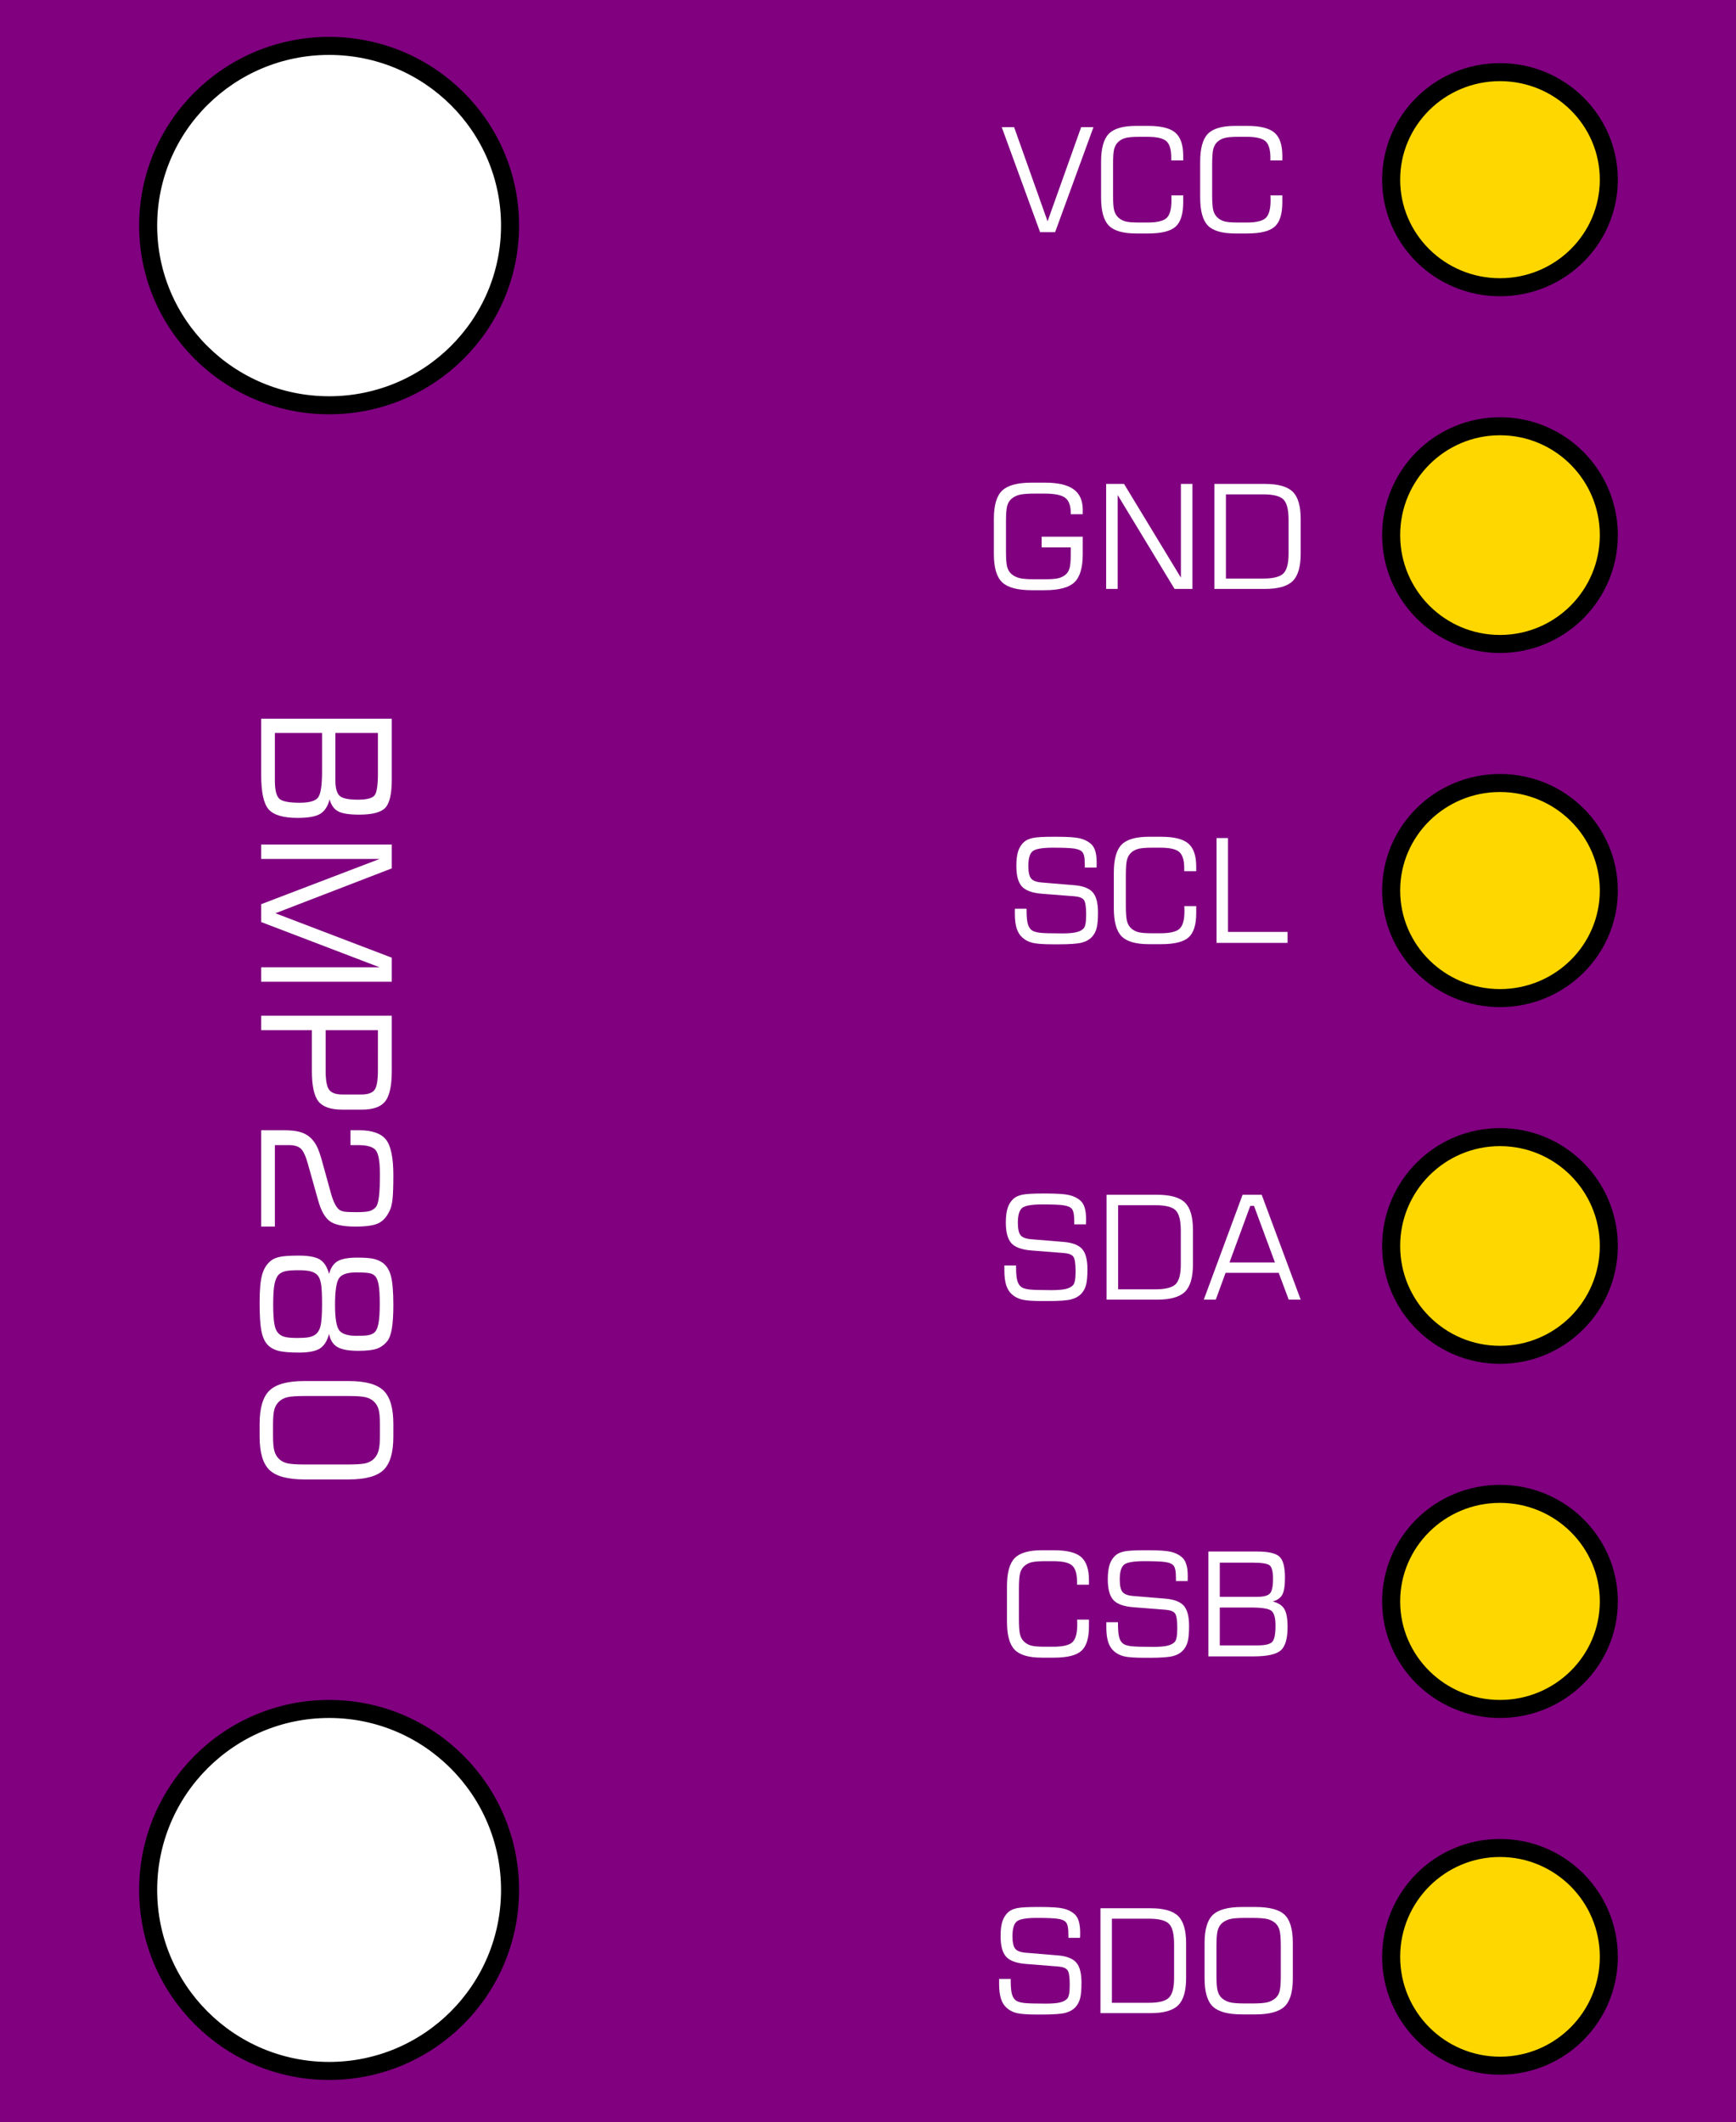 <svg width="662" height="809" xmlns="http://www.w3.org/2000/svg" xml:space="preserve" overflow="hidden"><rect width="100%" height="100%" fill="#808080" stroke="none"/><g fill-rule="evenodd"><path d="M628.9 0H662v809H0V0h33.1Z" fill="purple"/><path d="M613.5 68.5c0 22.644-18.58 41-41.5 41s-41.5-18.356-41.5-41 18.58-41 41.5-41 41.5 18.356 41.5 41ZM613.5 204c0 22.92-18.58 41.5-41.5 41.5s-41.5-18.58-41.5-41.5 18.58-41.5 41.5-41.5 41.5 18.58 41.5 41.5ZM613.5 475c0 22.92-18.58 41.5-41.5 41.5s-41.5-18.58-41.5-41.5 18.58-41.5 41.5-41.5 41.5 18.58 41.5 41.5ZM613.5 610.5c0 22.64-18.58 41-41.5 41s-41.5-18.36-41.5-41 18.58-41 41.5-41 41.5 18.36 41.5 41ZM613.5 746c0 22.92-18.58 41.5-41.5 41.5s-41.5-18.58-41.5-41.5 18.58-41.5 41.5-41.5 41.5 18.58 41.5 41.5ZM613.5 339.5c0 22.644-18.58 41-41.5 41s-41.5-18.356-41.5-41 18.58-41 41.5-41 41.5 18.356 41.5 41Z" stroke="#000" stroke-width="6.875" stroke-miterlimit="8" fill="gold"/><path d="M382 48.484h4.72l12.76 35.892 12.8-35.892h4.7l-14.63 40.032h-5.72ZM470.99 48h4.67c4.92 0 8.37.865 10.36 2.594 1.99 1.73 2.98 4.665 2.98 8.805v1.748h-4.56v-1.102c0-3.029-.62-5.1-1.86-6.211-1.23-1.111-3.65-1.667-7.24-1.667h-3.09c-2.42 0-4.18.148-5.28.444-1.1.296-2.01.793-2.75 1.492-.73.681-1.25 1.573-1.54 2.675-.3 1.102-.44 3.114-.44 6.036v11.399c0 2.904.14 4.907.44 6.009.29 1.102.81 1.994 1.54 2.675.74.699 1.63 1.196 2.67 1.492 1.05.296 2.84.444 5.36.444h3.09c3.68 0 6.13-.583 7.35-1.748 1.22-1.165 1.83-3.396 1.83-6.694 0-.502-.01-.887-.02-1.156-.01-.269-.02-.52-.04-.753H489v2.635c0 4.445-.96 7.536-2.89 9.275-1.92 1.738-5.4 2.608-10.45 2.608h-4.67c-4.96 0-8.42-1.004-10.38-3.011-1.96-2.008-2.94-5.574-2.94-10.701V61.711c0-5.126.98-8.692 2.94-10.7 1.96-2.007 5.42-3.011 10.38-3.011Zm-37.8 0h4.67c4.92 0 8.38.865 10.36 2.594 1.99 1.73 2.98 4.665 2.98 8.805v1.748h-4.56v-1.102c0-3.029-.62-5.1-1.85-6.211-1.24-1.111-3.65-1.667-7.25-1.667h-3.09c-2.41 0-4.17.148-5.27.444-1.1.296-2.02.793-2.75 1.492-.74.681-1.25 1.573-1.55 2.675-.29 1.102-.44 3.114-.44 6.036v11.399c0 2.904.15 4.907.44 6.009.3 1.102.81 1.994 1.55 2.675.73.699 1.62 1.196 2.67 1.492 1.04.296 2.83.444 5.35.444h3.09c3.69 0 6.14-.583 7.36-1.748 1.21-1.165 1.82-3.396 1.82-6.694 0-.502 0-.887-.01-1.156-.01-.269-.03-.52-.04-.753h4.53v2.635c0 4.445-.96 7.536-2.88 9.275C446.39 88.13 442.91 89 437.86 89h-4.67c-4.96 0-8.41-1.004-10.37-3.011-1.96-2.008-2.94-5.574-2.94-10.701V61.711c0-5.126.98-8.692 2.94-10.7 1.96-2.007 5.41-3.011 10.37-3.011ZM467.49 188.463v32.101h14.19c3.85 0 6.43-.654 7.74-1.963 1.3-1.308 1.96-3.8 1.96-7.474v-12.932c0-3.871-.65-6.461-1.95-7.769-1.3-1.309-3.88-1.963-7.75-1.963Zm-4.41-3.979h19.32c5.02 0 8.54.995 10.56 2.984 2.03 1.99 3.04 5.458 3.04 10.405v13.2c0 4.965-1.02 8.447-3.05 10.445-2.03 1.998-5.55 2.998-10.55 2.998h-19.32Zm-41.27 0h6.82l21.69 35.73v-35.73h4.4v40.032h-6.82l-21.69-35.784v35.784h-4.4ZM393.4 184h5.08c4.93 0 8.56.838 10.9 2.514 2.34 1.676 3.51 4.288 3.51 7.837v1.694h-4.57v-.484c0-2.761-.7-4.683-2.1-5.767-1.4-1.085-4.07-1.627-8.01-1.627h-3.52c-2.74 0-4.71.153-5.91.457-1.2.305-2.22.816-3.06 1.533-.77.663-1.31 1.55-1.63 2.661-.31 1.112-.47 3.11-.47 5.996v11.399c0 2.868.16 4.857.47 5.969.32 1.111.86 1.998 1.63 2.661.84.717 1.84 1.228 3.01 1.532 1.16.305 3.15.457 5.96.457h3.52c2.55 0 4.35-.134 5.4-.403 1.06-.269 1.97-.726 2.75-1.371.71-.609 1.22-1.443 1.51-2.5.3-1.058.45-2.868.45-5.431v-2.473h-11.1v-4.06h15.67v6.694c0 5.127-1.06 8.693-3.18 10.701-2.11 2.007-5.85 3.011-11.23 3.011h-5.08c-5.37 0-9.12-1.004-11.23-3.011-2.11-2.008-3.17-5.574-3.17-10.701v-13.577c0-5.108 1.06-8.67 3.17-10.686 2.11-2.017 5.86-3.025 11.23-3.025ZM463.92 319.484h4.36v35.791H491v4.188h-27.08ZM438.1 319h4.68c4.94 0 8.4.864 10.39 2.591 2 1.727 2.99 4.659 2.99 8.794v1.745h-4.57v-1.101c0-3.025-.62-5.092-1.86-6.202-1.24-1.11-3.66-1.665-7.27-1.665h-3.1c-2.42 0-4.18.148-5.29.443-1.1.295-2.02.792-2.76 1.49-.73.68-1.25 1.571-1.54 2.672-.3 1.1-.45 3.11-.45 6.027v11.385c0 2.9.15 4.9.45 6.001.29 1.101.81 1.991 1.54 2.672.74.697 1.63 1.194 2.68 1.49 1.05.295 2.84.443 5.37.443h3.1c3.7 0 6.16-.582 7.38-1.746 1.22-1.163 1.83-3.391 1.83-6.685 0-.502-.01-.886-.02-1.155-.01-.268-.02-.519-.04-.752h4.55v2.632c0 4.439-.96 7.527-2.89 9.263-1.93 1.736-5.43 2.605-10.49 2.605h-4.68c-4.97 0-8.44-1.003-10.41-3.008-1.96-2.004-2.95-5.567-2.95-10.686v-13.559c0-5.12.99-8.682 2.95-10.686 1.97-2.005 5.44-3.008 10.41-3.008Zm-36.48 0h1.43c4.11 0 7 .197 8.68.591 1.68.394 3.08 1.074 4.21 2.041.77.644 1.34 1.561 1.71 2.752.37 1.19.55 2.671.55 4.443 0 .519 0 .918-.01 1.195-.01.278-.02.524-.04.738h-4.47v-.993c0-1.468-.09-2.591-.26-3.37-.17-.778-.44-1.356-.82-1.731-.55-.555-1.55-.945-2.97-1.169-1.43-.223-4.13-.335-8.12-.335-4.13 0-6.72.465-7.78 1.396-1.06.931-1.59 2.793-1.59 5.585 0 2.291.35 3.871 1.04 4.739.69.868 2.02 1.383 4 1.544l12.6 1.047c3.3.286 5.61 1.195 6.94 2.725 1.33 1.531 1.99 4.086 1.99 7.666 0 2.613-.17 4.578-.51 5.894-.34 1.315-.9 2.412-1.69 3.289-.97 1.092-2.28 1.857-3.92 2.295-1.64.439-4.64.658-8.98.658h-1.99c-3.7 0-6.31-.188-7.85-.564-1.53-.376-2.81-1.029-3.84-1.96-1-.859-1.74-2.022-2.22-3.49-.47-1.468-.71-3.33-.71-5.585v-1.96h4.47v.752c0 2.38.18 4.135.54 5.262.36 1.128.95 1.925 1.77 2.39.65.358 1.65.613 2.99.765 1.35.152 4.12.228 8.32.228 2.28 0 4.05-.147 5.31-.443 1.25-.295 2.18-.774 2.8-1.436.34-.358.59-.967.75-1.826.16-.859.24-2.023.24-3.49 0-2.972-.3-4.838-.9-5.599-.6-.76-1.79-1.212-3.57-1.356l-12.36-.966c-3.69-.287-6.25-1.209-7.67-2.766s-2.12-4.179-2.12-7.867c0-2.327.23-4.197.7-5.611.46-1.415 1.22-2.587 2.26-3.518.8-.716 1.94-1.221 3.39-1.517 1.45-.295 4.02-.443 7.7-.443ZM476.77 459.73l-7.93 21.56h17.34l-7.98-21.56Zm-50.39-.27v32.06h14.2c3.85 0 6.43-.66 7.74-1.96 1.31-1.31 1.96-3.8 1.96-7.47v-12.91c0-3.87-.65-6.46-1.95-7.76-1.3-1.31-3.88-1.96-7.75-1.96Zm47.46-3.98h7.29L496 495.46h-4.57l-3.82-10.23h-20.25l-3.74 10.23h-4.57Zm-51.87 0h19.33c5.02 0 8.54 1 10.57 2.98 2.03 1.99 3.04 5.45 3.04 10.39v13.19c0 4.96-1.02 8.43-3.05 10.43-2.04 2-5.56 2.99-10.56 2.99h-19.33ZM397.6 455h1.43c4.1 0 6.99.2 8.67.59 1.68.39 3.08 1.07 4.21 2.04.77.65 1.34 1.56 1.71 2.75.36 1.19.55 2.67.55 4.45 0 .52-.01.91-.02 1.19 0 .28-.02.53-.04.74h-4.46v-.99c0-1.47-.09-2.59-.26-3.37-.17-.78-.44-1.36-.82-1.73-.55-.56-1.54-.95-2.97-1.17-1.42-.23-4.12-.34-8.11-.34-4.12 0-6.71.47-7.77 1.4-1.05.93-1.58 2.79-1.58 5.58 0 2.29.34 3.87 1.03 4.74.69.87 2.02 1.38 4 1.55l12.58 1.04c3.3.29 5.61 1.2 6.94 2.73s1.99 4.08 1.99 7.66c0 2.62-.17 4.58-.51 5.9-.34 1.31-.91 2.41-1.7 3.29-.96 1.09-2.27 1.85-3.91 2.29-1.64.44-4.63.66-8.97.66h-1.99c-3.69 0-6.3-.19-7.84-.56-1.53-.38-2.81-1.03-3.83-1.96-1-.86-1.74-2.03-2.22-3.49-.47-1.47-.71-3.33-.71-5.59v-1.96h4.46v.75c0 2.38.18 4.14.54 5.27.36 1.12.95 1.92 1.78 2.39.64.35 1.64.61 2.98.76 1.35.15 4.12.23 8.31.23 2.28 0 4.04-.15 5.3-.44 1.25-.3 2.19-.78 2.8-1.44.34-.36.59-.97.75-1.83.16-.86.24-2.02.24-3.49 0-2.97-.3-4.84-.9-5.6-.6-.76-1.79-1.21-3.56-1.35l-12.35-.97c-3.69-.28-6.24-1.21-7.66-2.76-1.42-1.56-2.13-4.18-2.13-7.87 0-2.33.24-4.2.7-5.61.47-1.42 1.22-2.59 2.26-3.52.81-.72 1.94-1.22 3.39-1.52 1.45-.29 4.02-.44 7.69-.44ZM465.15 612.83v14.44h14.54c2.65 0 4.42-.4 5.34-1.22.91-.81 1.36-2.93 1.36-6.35 0-2.88-.51-4.75-1.53-5.6-1.01-.85-3.66-1.27-7.93-1.27Zm0-17.1v13.02h14.38c2.34 0 3.92-.42 4.72-1.26.8-.85 1.2-2.7 1.2-5.56 0-2.74-.42-4.46-1.28-5.16-.86-.7-3.05-1.04-6.57-1.04Zm-4.34-4.25h18.56c4.29 0 7.13.66 8.54 1.96 1.4 1.31 2.1 3.98 2.1 8 0 3.1-.35 5.27-1.03 6.52-.69 1.24-1.9 2.09-3.63 2.56 2.1.54 3.57 1.49 4.4 2.86.83 1.37 1.25 3.67 1.25 6.91 0 4.41-.87 7.37-2.6 8.89-1.73 1.52-5.21 2.28-10.42 2.28h-17.17Zm-24.38-.48h1.42c4.09 0 6.97.2 8.64.59 1.67.39 3.07 1.07 4.19 2.04.77.65 1.34 1.56 1.7 2.75.37 1.19.55 2.67.55 4.45 0 .52 0 .91-.01 1.19-.01.28-.02.53-.04.74h-4.45v-.99c0-1.47-.08-2.59-.25-3.37-.17-.78-.45-1.36-.82-1.73-.56-.56-1.54-.95-2.96-1.17-1.42-.23-4.11-.34-8.08-.34-4.11 0-6.69.47-7.74 1.4-1.05.93-1.58 2.79-1.58 5.58 0 2.29.34 3.87 1.03 4.74.69.87 2.01 1.38 3.98 1.55l12.54 1.04c3.28.29 5.59 1.2 6.91 2.73 1.32 1.53 1.98 4.08 1.98 7.66 0 2.62-.17 4.58-.51 5.9-.34 1.31-.9 2.41-1.69 3.29-.96 1.09-2.26 1.85-3.89 2.29-1.64.44-4.62.66-8.94.66h-1.98c-3.68 0-6.28-.19-7.81-.56-1.53-.38-2.8-1.03-3.82-1.96-1-.86-1.74-2.03-2.21-3.49-.47-1.47-.71-3.33-.71-5.59v-1.96h4.45v.75c0 2.38.18 4.14.53 5.27.36 1.12.95 1.92 1.77 2.38.65.36 1.64.62 2.98.77 1.34.15 4.09.23 8.27.23 2.27 0 4.03-.15 5.28-.44 1.25-.3 2.18-.78 2.79-1.44.34-.36.59-.97.75-1.83.16-.86.24-2.02.24-3.49 0-2.97-.3-4.84-.9-5.6-.6-.76-1.78-1.21-3.55-1.35l-12.29-.97c-3.68-.28-6.23-1.21-7.64-2.76-1.41-1.56-2.12-4.18-2.12-7.87 0-2.33.24-4.2.7-5.61.46-1.42 1.21-2.59 2.25-3.52.8-.72 1.93-1.22 3.38-1.52 1.44-.29 4-.44 7.66-.44Zm-39.14 0h4.66c4.91 0 8.36.86 10.34 2.59 1.98 1.73 2.97 4.66 2.97 8.79v1.75h-4.55v-1.1c0-3.03-.62-5.09-1.85-6.2-1.23-1.11-3.64-1.67-7.23-1.67h-3.08c-2.41 0-4.17.15-5.27.44-1.1.3-2.01.8-2.74 1.49-.74.69-1.25 1.58-1.54 2.68-.3 1.1-.45 3.11-.45 6.02v11.39c0 2.9.15 4.9.45 6 .29 1.1.8 1.99 1.54 2.67.73.7 1.62 1.2 2.66 1.49 1.05.3 2.83.44 5.35.44h3.08c3.68 0 6.12-.58 7.34-1.74 1.21-1.16 1.82-3.39 1.82-6.69 0-.5 0-.88-.01-1.15-.01-.27-.03-.52-.04-.75h4.52v2.63c0 4.44-.96 7.53-2.88 9.26-1.92 1.74-5.39 2.61-10.43 2.61h-4.66c-4.95 0-8.4-1.01-10.36-3.01-1.95-2.01-2.93-5.57-2.93-10.69v-13.56c0-5.12.98-8.68 2.93-10.68 1.96-2.01 5.41-3.01 10.36-3.01ZM424.01 731.46v32.06h14.08c3.83 0 6.39-.66 7.68-1.96 1.3-1.31 1.95-3.8 1.95-7.47v-12.91c0-3.87-.64-6.46-1.93-7.76-1.29-1.31-3.86-1.96-7.7-1.96Zm50.91-.3c-2.79 0-4.76.15-5.92.46-1.16.3-2.15.81-2.99 1.53-.78.68-1.33 1.6-1.65 2.75-.32 1.16-.48 3.14-.48 5.95v11.33c0 2.79.16 4.76.48 5.89.32 1.14.87 2.05 1.65 2.73.84.71 1.83 1.22 2.99 1.53 1.16.3 3.13.45 5.92.45h2.45c2.79 0 4.78-.15 5.95-.45 1.17-.31 2.18-.82 3.01-1.53.77-.66 1.31-1.55 1.62-2.66.31-1.11.46-3.1.46-5.96v-11.39c0-2.81-.16-4.79-.48-5.94-.32-1.16-.87-2.07-1.65-2.75-.82-.7-1.8-1.2-2.96-1.5-1.16-.29-3.14-.44-5.95-.44Zm-55.28-3.68h19.17c4.98 0 8.47 1 10.48 2.98 2.01 1.99 3.02 5.45 3.02 10.39v13.19c0 4.96-1.01 8.43-3.03 10.43-2.02 2-5.51 2.99-10.47 2.99h-19.17Zm54.03-.48h5.01c5.4 0 9.14.99 11.21 2.98 2.07 1.99 3.11 5.56 3.11 10.71v13.56c0 5.12-1.05 8.68-3.16 10.69-2.11 2-5.83 3.01-11.16 3.01h-5.01c-5.35 0-9.08-1.01-11.18-3.01-2.09-2.01-3.14-5.57-3.14-10.69v-13.56c0-5.1 1.05-8.66 3.14-10.67 2.1-2.01 5.83-3.02 11.18-3.02Zm-78.19 0h1.41c4.07 0 6.94.2 8.6.59 1.67.39 3.06 1.07 4.18 2.04.76.65 1.33 1.56 1.69 2.75.36 1.19.55 2.68.55 4.45 0 .52-.01.91-.02 1.19-.01.28-.02.53-.04.74h-4.42v-.99c0-1.47-.09-2.59-.26-3.37-.17-.78-.44-1.36-.81-1.73-.55-.56-1.53-.95-2.95-1.17-1.41-.23-4.09-.34-8.04-.34-4.09 0-6.65.47-7.7 1.4-1.05.93-1.58 2.79-1.58 5.58 0 2.29.35 3.87 1.03 4.74.68.87 2 1.38 3.96 1.55l12.48 1.04c3.27.29 5.56 1.2 6.88 2.73 1.32 1.53 1.97 4.08 1.97 7.66 0 2.62-.17 4.58-.5 5.9-.34 1.31-.9 2.41-1.68 3.29-.96 1.09-2.26 1.85-3.88 2.29-1.63.44-4.59.66-8.9.66h-1.97c-3.66 0-6.25-.19-7.77-.56-1.52-.38-2.79-1.03-3.8-1.96-1-.86-1.73-2.03-2.2-3.49-.47-1.47-.71-3.33-.71-5.59v-1.96h4.43v.75c0 2.38.17 4.14.53 5.27.36 1.12.94 1.92 1.76 2.38.64.36 1.63.62 2.96.77 1.33.15 4.08.23 8.24.23 2.26 0 4.01-.15 5.25-.44 1.25-.3 2.17-.78 2.78-1.44.33-.36.58-.97.74-1.83.16-.86.24-2.02.24-3.49 0-2.97-.29-4.83-.89-5.6-.6-.76-1.77-1.21-3.53-1.35l-12.24-.97c-3.67-.28-6.2-1.21-7.6-2.76-1.41-1.56-2.11-4.18-2.11-7.87 0-2.33.23-4.2.69-5.61.47-1.42 1.21-2.59 2.24-3.52.8-.72 1.92-1.22 3.36-1.52 1.44-.29 3.99-.44 7.63-.44Z" fill="#FFF"/><path d="M194.5 86c0 37.831-30.89 68.5-69 68.5s-69-30.669-69-68.5 30.89-68.5 69-68.5 69 30.669 69 68.5ZM194.5 720.5c0 38.11-30.89 69-69 69s-69-30.89-69-69 30.89-69 69-69 69 30.89 69 69Z" stroke="#000" stroke-width="6.875" stroke-miterlimit="8" fill="#FFF"/><path d="M122.81 497.09c0-3.49-.12-5.99-.37-7.5-.24-1.51-.67-2.62-1.27-3.34-.6-.71-1.46-1.23-2.59-1.54-1.13-.31-2.66-.47-4.6-.47-2.38 0-4.09.12-5.13.37-1.04.24-1.86.65-2.46 1.21-.78.73-1.34 1.94-1.69 3.62-.34 1.68-.52 4.23-.52 7.65 0 3.28.13 5.72.39 7.31.25 1.59.67 2.75 1.25 3.49.63.8 1.45 1.37 2.48 1.69 1.02.33 2.72.49 5.08.49 1.92 0 3.35-.09 4.3-.27.95-.18 1.74-.48 2.39-.9 1.02-.65 1.74-1.76 2.14-3.33.4-1.56.6-4.39.6-8.48Zm0-217.655h-17.99v18.216c0 3.31.51 5.535 1.52 6.675 1.01 1.141 3.65 1.711 7.91 1.711 3.59 0 5.91-.637 6.97-1.912 1.06-1.274 1.59-4.585 1.59-9.93Zm21.3 113.295h-19.93v15.46c0 3.72.46 6.15 1.37 7.32.92 1.16 2.57 1.74 4.95 1.74h7.33c2.4 0 4.05-.56 4.95-1.69.89-1.13 1.33-3.59 1.33-7.37Zm0-113.295h-16.22v18.014c0 2.93.53 4.898 1.58 5.905 1.04 1.006 3.35 1.509 6.92 1.509 3.41 0 5.55-.537 6.42-1.61.87-1.074 1.3-3.813 1.3-8.219Zm.71 217.585c0-3.11-.14-5.48-.42-7.13-.28-1.64-.74-2.79-1.39-3.44-.47-.51-1.16-.87-2.09-1.07-.92-.2-2.65-.3-5.17-.3-3.25 0-5.4.72-6.43 2.16-1.04 1.44-1.56 4.86-1.56 10.25 0 5.03.53 8.25 1.59 9.66 1.06 1.41 3.29 2.11 6.7 2.11 1.99 0 3.42-.07 4.29-.23.86-.16 1.58-.43 2.14-.81.82-.53 1.42-1.66 1.78-3.38.37-1.73.56-4.33.56-7.82Zm.06 46.05c0-2.66-.17-4.59-.51-5.79-.35-1.2-.94-2.18-1.76-2.94-.8-.78-1.83-1.33-3.09-1.66-1.26-.32-3.5-.48-6.71-.48h-16.62c-3.21 0-5.45.16-6.71.48-1.26.33-2.29.88-3.09 1.66-.82.76-1.41 1.74-1.75 2.94-.35 1.2-.52 3.13-.52 5.79v4.39c0 2.62.17 4.52.52 5.72.34 1.2.93 2.2 1.75 3 .8.79 1.83 1.33 3.08 1.65 1.25.31 3.46.47 6.65.47h16.69c3.19 0 5.41-.16 6.66-.47 1.24-.32 2.27-.86 3.07-1.65.85-.82 1.45-1.87 1.81-3.13.36-1.27.53-3.13.53-5.59Zm4.52-155.84v21.03c0 5.61-.83 9.48-2.49 11.59-1.66 2.12-4.62 3.17-8.88 3.17h-7.53c-4.37 0-7.39-1.04-9.06-3.13-1.67-2.1-2.51-5.97-2.51-11.63v-15.53H99.6v-5.5Zm0-65.271v9.091l-44.38 17.109L149.4 365.1v9.16H99.6v-5.503h45.15L99.6 351.514v-6.811l45.15-17.243H99.6v-5.501Zm0-47.959v23.248c0 5.367-.82 8.929-2.44 10.685-1.63 1.755-4.95 2.633-9.97 2.633-3.86 0-6.56-.43-8.11-1.292-1.55-.86-2.61-2.376-3.19-4.545-.67 2.639-1.86 4.478-3.56 5.518-1.71 1.041-4.58 1.56-8.62 1.56-5.48 0-9.17-1.084-11.07-3.253-1.89-2.17-2.84-6.52-2.84-13.05V274Zm.6 268.87v4.79c0 6.09-1.25 10.33-3.75 12.73-2.49 2.41-6.93 3.61-13.31 3.61h-16.88c-6.38 0-10.82-1.2-13.31-3.61-2.5-2.4-3.75-6.64-3.75-12.73v-4.79c0-6.09 1.25-10.34 3.75-12.75 2.49-2.42 6.93-3.63 13.31-3.63h16.88c6.38 0 10.82 1.21 13.31 3.63 2.5 2.41 3.75 6.66 3.75 12.75Zm0-45.45c0 3.85-.19 6.9-.58 9.16-.4 2.26-1.01 3.88-1.86 4.87-1.09 1.29-2.4 2.2-3.91 2.73-1.52.52-3.87.79-7.06.79-3.68 0-6.34-.49-7.98-1.48-1.64-.98-2.68-2.65-3.12-5-.69 2.66-1.85 4.52-3.46 5.57-1.62 1.05-4.3 1.58-8.05 1.58-3.61 0-6.27-.24-7.97-.71-1.71-.47-3.06-1.26-4.07-2.38-1.07-1.18-1.83-2.92-2.27-5.2-.45-2.28-.67-5.86-.67-10.73 0-4.88.32-8.45.97-10.72.65-2.27 1.76-4.03 3.34-5.28.85-.7 2.04-1.2 3.57-1.5 1.52-.3 3.85-.45 6.97-.45 3.86 0 6.59.51 8.19 1.54 1.61 1.03 2.76 2.85 3.45 5.47.6-2.3 1.67-3.92 3.21-4.85 1.54-.92 4.03-1.39 7.49-1.39 2.72 0 4.74.14 6.07.42 1.32.28 2.49.76 3.49 1.43 1.56 1.05 2.66 2.73 3.3 5.05.63 2.31.95 6.01.95 11.08Zm0-49.37c0 3.9-.09 6.81-.28 8.74-.19 1.94-.51 3.4-.96 4.38-1.07 2.44-2.47 4.12-4.21 5.05-1.74.93-4.74 1.39-9 1.39-4.68 0-7.95-.69-9.81-2.08-1.86-1.38-3.34-4.03-4.43-7.95l-3.92-13.95c-.84-3-1.76-4.93-2.74-5.79-.98-.86-2.44-1.29-4.38-1.29h-5.45v31.06H99.6v-36.73h8.43c2.61 0 4.66.2 6.17.6 1.5.41 2.8 1.07 3.9 1.98 1.02.87 1.89 1.98 2.6 3.31.72 1.33 1.49 3.52 2.31 6.59l3.11 11.27c.47 1.74.99 3.18 1.56 4.29.57 1.12 1.16 1.89 1.79 2.32.44.31 1.07.54 1.87.67s2.37.2 4.71.2c2.41 0 4.1-.16 5.05-.47.96-.31 1.74-.86 2.35-1.64.49-.67.85-2 1.08-3.98.24-1.98.35-4.76.35-8.33 0-4.81-.53-7.87-1.59-9.18-1.05-1.31-3.29-1.96-6.7-1.96h-2.94v-5.67h3.27c4.93 0 8.34 1.18 10.24 3.54 1.89 2.36 2.84 6.9 2.84 13.63Z" fill="#FFF"/></g></svg>